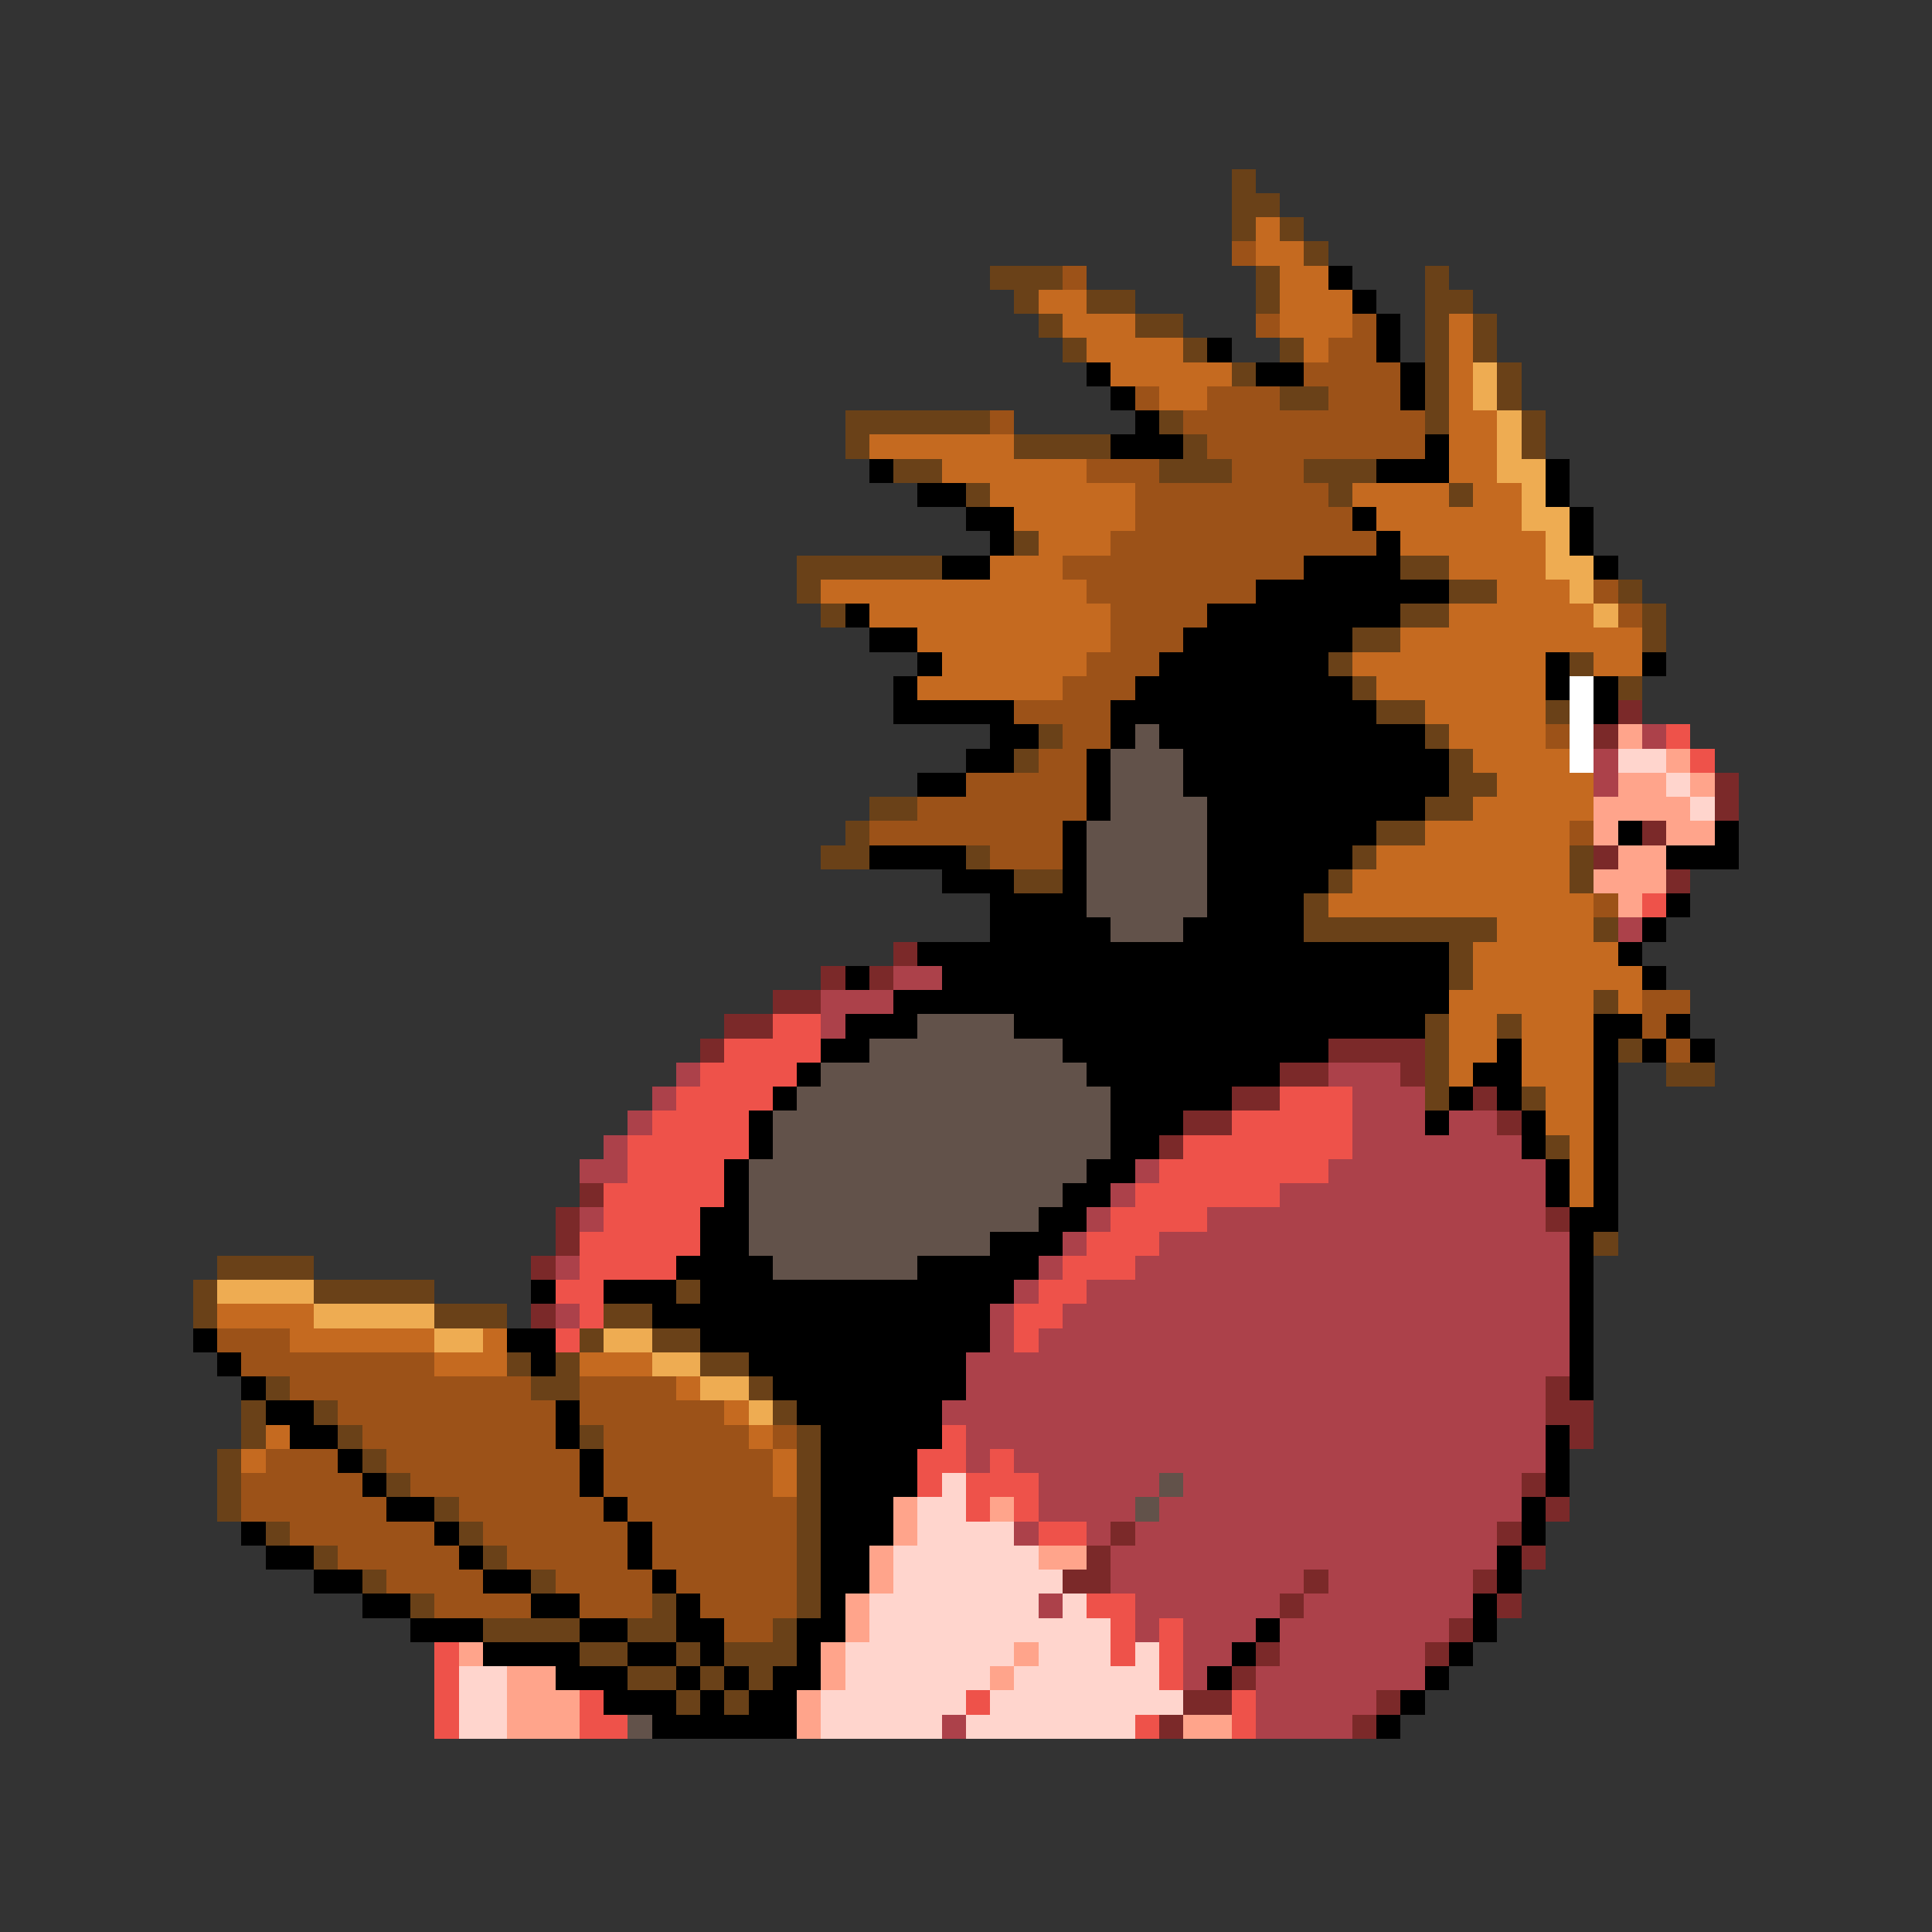 <svg xmlns="http://www.w3.org/2000/svg" viewBox="0 -0.5 80 80" shape-rendering="crispEdges">
<rect x="0" y="-0.5" width="80" height="80" fill="#333333" stroke="none"/>
<path stroke="#6a4118" d="M51 7h1M51 8h2M51 9h1M53 9h1M54 10h1M41 11h3M52 11h1M59 11h1M42 12h1M45 12h2M52 12h1M59 12h2M43 13h1M47 13h2M59 13h1M61 13h1M44 14h1M49 14h1M53 14h1M59 14h1M61 14h1M51 15h1M59 15h1M62 15h1M53 16h2M59 16h1M62 16h1M35 17h6M48 17h1M59 17h1M63 17h1M35 18h1M42 18h4M49 18h1M63 18h1M37 19h2M48 19h3M54 19h3M40 20h1M55 20h1M60 20h1M42 22h1M33 23h6M58 23h2M33 24h1M60 24h2M67 24h1M34 25h1M58 25h2M68 25h1M56 26h2M68 26h1M55 27h1M65 27h1M56 28h1M67 28h1M57 29h2M64 29h1M43 30h1M59 30h1M42 31h1M60 31h1M60 32h2M36 33h2M59 33h2M35 34h1M57 34h2M34 35h2M40 35h1M56 35h1M65 35h1M42 36h2M55 36h1M65 36h1M54 37h1M54 38h8M66 38h1M60 39h1M60 40h1M66 41h1M59 42h1M62 42h1M59 43h1M67 43h1M59 44h1M69 44h2M59 45h1M63 45h1M64 47h1M66 51h1M9 52h4M8 53h1M13 53h5M28 53h1M8 54h1M18 54h3M25 54h2M24 55h1M27 55h2M21 56h1M23 56h1M29 56h2M11 57h1M22 57h2M31 57h1M10 58h1M13 58h1M32 58h1M10 59h1M14 59h1M24 59h1M33 59h1M9 60h1M15 60h1M33 60h1M9 61h1M16 61h1M33 61h1M9 62h1M18 62h1M33 62h1M11 63h1M19 63h1M33 63h1M13 64h1M20 64h1M33 64h1M15 65h1M22 65h1M33 65h1M17 66h1M27 66h1M33 66h1M20 67h4M26 67h2M32 67h1M24 68h2M28 68h1M30 68h3M26 69h2M29 69h1M31 69h1M28 70h1M30 70h1" />
<path stroke="#c56a20" d="M52 9h1M52 10h2M53 11h2M43 12h2M53 12h3M44 13h3M53 13h3M60 13h1M45 14h4M54 14h1M60 14h1M46 15h5M60 15h1M48 16h2M60 16h1M60 17h2M36 18h6M60 18h2M39 19h6M60 19h2M41 20h6M56 20h4M61 20h2M42 21h5M57 21h6M43 22h3M58 22h6M41 23h3M60 23h4M34 24h11M62 24h3M36 25h10M60 25h6M38 26h8M58 26h10M39 27h6M56 27h8M66 27h2M38 28h6M57 28h7M59 29h5M60 30h4M61 31h4M62 32h4M61 33h5M59 34h6M57 35h8M56 36h9M55 37h11M62 38h4M61 39h6M61 40h7M60 41h6M67 41h1M60 42h2M63 42h3M60 43h2M63 43h3M60 44h1M63 44h3M64 45h2M64 46h2M65 47h1M65 48h1M65 49h1M9 54h4M12 55h6M20 55h1M18 56h3M24 56h3M28 57h1M30 58h1M11 59h1M31 59h1M10 60h1M32 60h1M32 61h1" />
<path stroke="#9c5218" d="M51 10h1M44 11h1M52 13h1M56 13h1M55 14h2M54 15h4M47 16h1M50 16h3M55 16h3M41 17h1M49 17h10M50 18h9M45 19h3M51 19h3M47 20h8M47 21h9M46 22h11M44 23h10M45 24h7M66 24h1M46 25h4M67 25h1M46 26h3M45 27h3M44 28h3M42 29h4M44 30h2M64 30h1M43 31h2M40 32h5M38 33h7M36 34h8M65 34h1M41 35h3M66 37h1M68 41h2M68 42h1M69 43h1M9 55h3M10 56h8M12 57h10M24 57h4M14 58h9M24 58h6M15 59h8M25 59h6M32 59h1M11 60h3M16 60h8M25 60h7M10 61h5M17 61h7M25 61h7M10 62h6M19 62h6M26 62h7M12 63h6M20 63h6M27 63h6M14 64h5M21 64h5M27 64h6M16 65h4M23 65h4M28 65h5M18 66h4M24 66h3M29 66h4M30 67h2" />
<path stroke="#000000" d="M55 11h1M56 12h1M57 13h1M50 14h1M57 14h1M45 15h1M52 15h2M58 15h1M46 16h1M58 16h1M47 17h1M46 18h3M59 18h1M36 19h1M57 19h3M64 19h1M38 20h2M64 20h1M40 21h2M56 21h1M65 21h1M41 22h1M57 22h1M65 22h1M39 23h2M54 23h4M66 23h1M52 24h8M35 25h1M50 25h8M36 26h2M49 26h7M38 27h1M48 27h7M64 27h1M68 27h1M37 28h1M47 28h9M64 28h1M66 28h1M37 29h5M46 29h11M66 29h1M41 30h2M46 30h1M48 30h11M40 31h2M45 31h1M49 31h11M38 32h2M45 32h1M49 32h11M45 33h1M50 33h9M44 34h1M50 34h7M67 34h1M71 34h1M36 35h4M44 35h1M50 35h6M69 35h3M39 36h3M44 36h1M50 36h5M41 37h4M50 37h4M69 37h1M41 38h5M49 38h5M68 38h1M38 39h22M67 39h1M35 40h1M39 40h21M68 40h1M37 41h23M35 42h3M42 42h17M66 42h2M69 42h1M34 43h2M44 43h11M62 43h1M66 43h1M68 43h1M70 43h1M33 44h1M45 44h8M61 44h2M66 44h1M32 45h1M46 45h5M60 45h1M62 45h1M66 45h1M31 46h1M46 46h3M59 46h1M63 46h1M66 46h1M31 47h1M46 47h2M63 47h1M66 47h1M30 48h1M45 48h2M64 48h1M66 48h1M30 49h1M44 49h2M64 49h1M66 49h1M29 50h2M43 50h2M65 50h2M29 51h2M41 51h3M65 51h1M28 52h4M38 52h5M65 52h1M22 53h1M25 53h3M29 53h13M65 53h1M27 54h14M65 54h1M8 55h1M21 55h2M29 55h12M65 55h1M9 56h1M22 56h1M31 56h9M65 56h1M10 57h1M32 57h8M65 57h1M11 58h2M23 58h1M33 58h6M12 59h2M23 59h1M34 59h5M64 59h1M14 60h1M24 60h1M34 60h4M64 60h1M15 61h1M24 61h1M34 61h4M64 61h1M16 62h2M25 62h1M34 62h3M63 62h1M10 63h1M18 63h1M26 63h1M34 63h3M63 63h1M11 64h2M19 64h1M26 64h1M34 64h2M62 64h1M13 65h2M20 65h2M27 65h1M34 65h2M62 65h1M15 66h2M22 66h2M28 66h1M34 66h1M61 66h1M17 67h3M24 67h2M28 67h2M33 67h2M52 67h1M61 67h1M20 68h4M26 68h2M29 68h1M33 68h1M51 68h1M60 68h1M23 69h3M28 69h1M30 69h1M32 69h2M50 69h1M59 69h1M25 70h3M29 70h1M31 70h2M58 70h1M27 71h6M57 71h1" />
<path stroke="#eeac52" d="M61 15h1M61 16h1M62 17h1M62 18h1M62 19h2M63 20h1M63 21h2M64 22h1M64 23h2M65 24h1M66 25h1M9 53h4M13 54h5M18 55h2M25 55h2M27 56h2M29 57h2M31 58h1" />
<path stroke="#ffffff" d="M65 28h1M65 29h1M65 30h1M65 31h1" />
<path stroke="#7b2929" d="M67 29h1M66 30h1M71 32h1M71 33h1M68 34h1M66 35h1M69 36h1M37 39h1M34 40h1M36 40h1M32 41h2M30 42h2M29 43h1M55 43h4M53 44h2M58 44h1M51 45h2M61 45h1M49 46h2M62 46h1M48 47h1M24 49h1M23 50h1M64 50h1M23 51h1M22 52h1M22 54h1M64 57h1M64 58h2M65 59h1M63 61h1M64 62h1M46 63h1M62 63h1M45 64h1M63 64h1M44 65h2M54 65h1M61 65h1M53 66h1M62 66h1M60 67h1M52 68h1M59 68h1M51 69h1M49 70h2M57 70h1M48 71h1M56 71h1" />
<path stroke="#62524a" d="M47 30h1M46 31h3M46 32h3M46 33h4M45 34h5M45 35h5M45 36h5M45 37h5M46 38h3M38 42h4M36 43h8M34 44h11M33 45h13M32 46h14M32 47h14M31 48h14M31 49h13M31 50h12M31 51h10M32 52h6M48 61h1M47 62h1M26 71h1" />
<path stroke="#ffa48b" d="M67 30h1M69 31h1M67 32h2M70 32h1M66 33h4M66 34h1M69 34h2M67 35h2M66 36h3M67 37h1M37 62h1M41 62h1M37 63h1M36 64h1M43 64h2M36 65h1M35 66h1M35 67h1M19 68h1M34 68h1M42 68h1M21 69h2M34 69h1M41 69h1M21 70h3M33 70h1M21 71h3M33 71h1M49 71h2" />
<path stroke="#ac414a" d="M68 30h1M66 31h1M66 32h1M67 38h1M37 40h2M34 41h3M34 42h1M28 44h1M55 44h3M27 45h1M56 45h3M26 46h1M56 46h3M60 46h2M25 47h1M56 47h7M24 48h2M47 48h1M55 48h9M46 49h1M53 49h11M24 50h1M45 50h1M50 50h14M44 51h1M48 51h17M23 52h1M43 52h1M47 52h18M42 53h1M45 53h20M23 54h1M41 54h1M44 54h21M41 55h1M43 55h22M40 56h25M40 57h24M39 58h25M40 59h24M40 60h1M42 60h22M43 61h5M49 61h14M43 62h4M48 62h15M42 63h1M45 63h1M47 63h15M46 64h16M46 65h8M55 65h6M43 66h1M47 66h6M54 66h7M47 67h1M49 67h3M53 67h7M49 68h2M53 68h6M49 69h1M52 69h7M52 70h5M39 71h1M52 71h4" />
<path stroke="#ee524a" d="M69 30h1M70 31h1M68 37h1M32 42h2M30 43h4M29 44h4M28 45h4M53 45h3M27 46h4M51 46h5M26 47h5M49 47h7M26 48h4M48 48h7M25 49h5M47 49h6M25 50h4M46 50h4M24 51h5M45 51h3M24 52h4M44 52h3M23 53h2M43 53h2M24 54h1M42 54h2M23 55h1M42 55h1M39 59h1M38 60h2M41 60h1M38 61h1M40 61h3M40 62h1M42 62h1M43 63h2M45 66h2M46 67h1M48 67h1M18 68h1M46 68h1M48 68h1M18 69h1M48 69h1M18 70h1M24 70h1M40 70h1M51 70h1M18 71h1M24 71h2M47 71h1M51 71h1" />
<path stroke="#ffd5cd" d="M67 31h2M69 32h1M70 33h1M39 61h1M38 62h2M38 63h4M37 64h6M37 65h7M36 66h7M44 66h1M36 67h10M35 68h7M43 68h3M47 68h1M19 69h2M35 69h6M42 69h6M19 70h2M34 70h6M41 70h8M19 71h2M34 71h5M40 71h7" />
</svg>